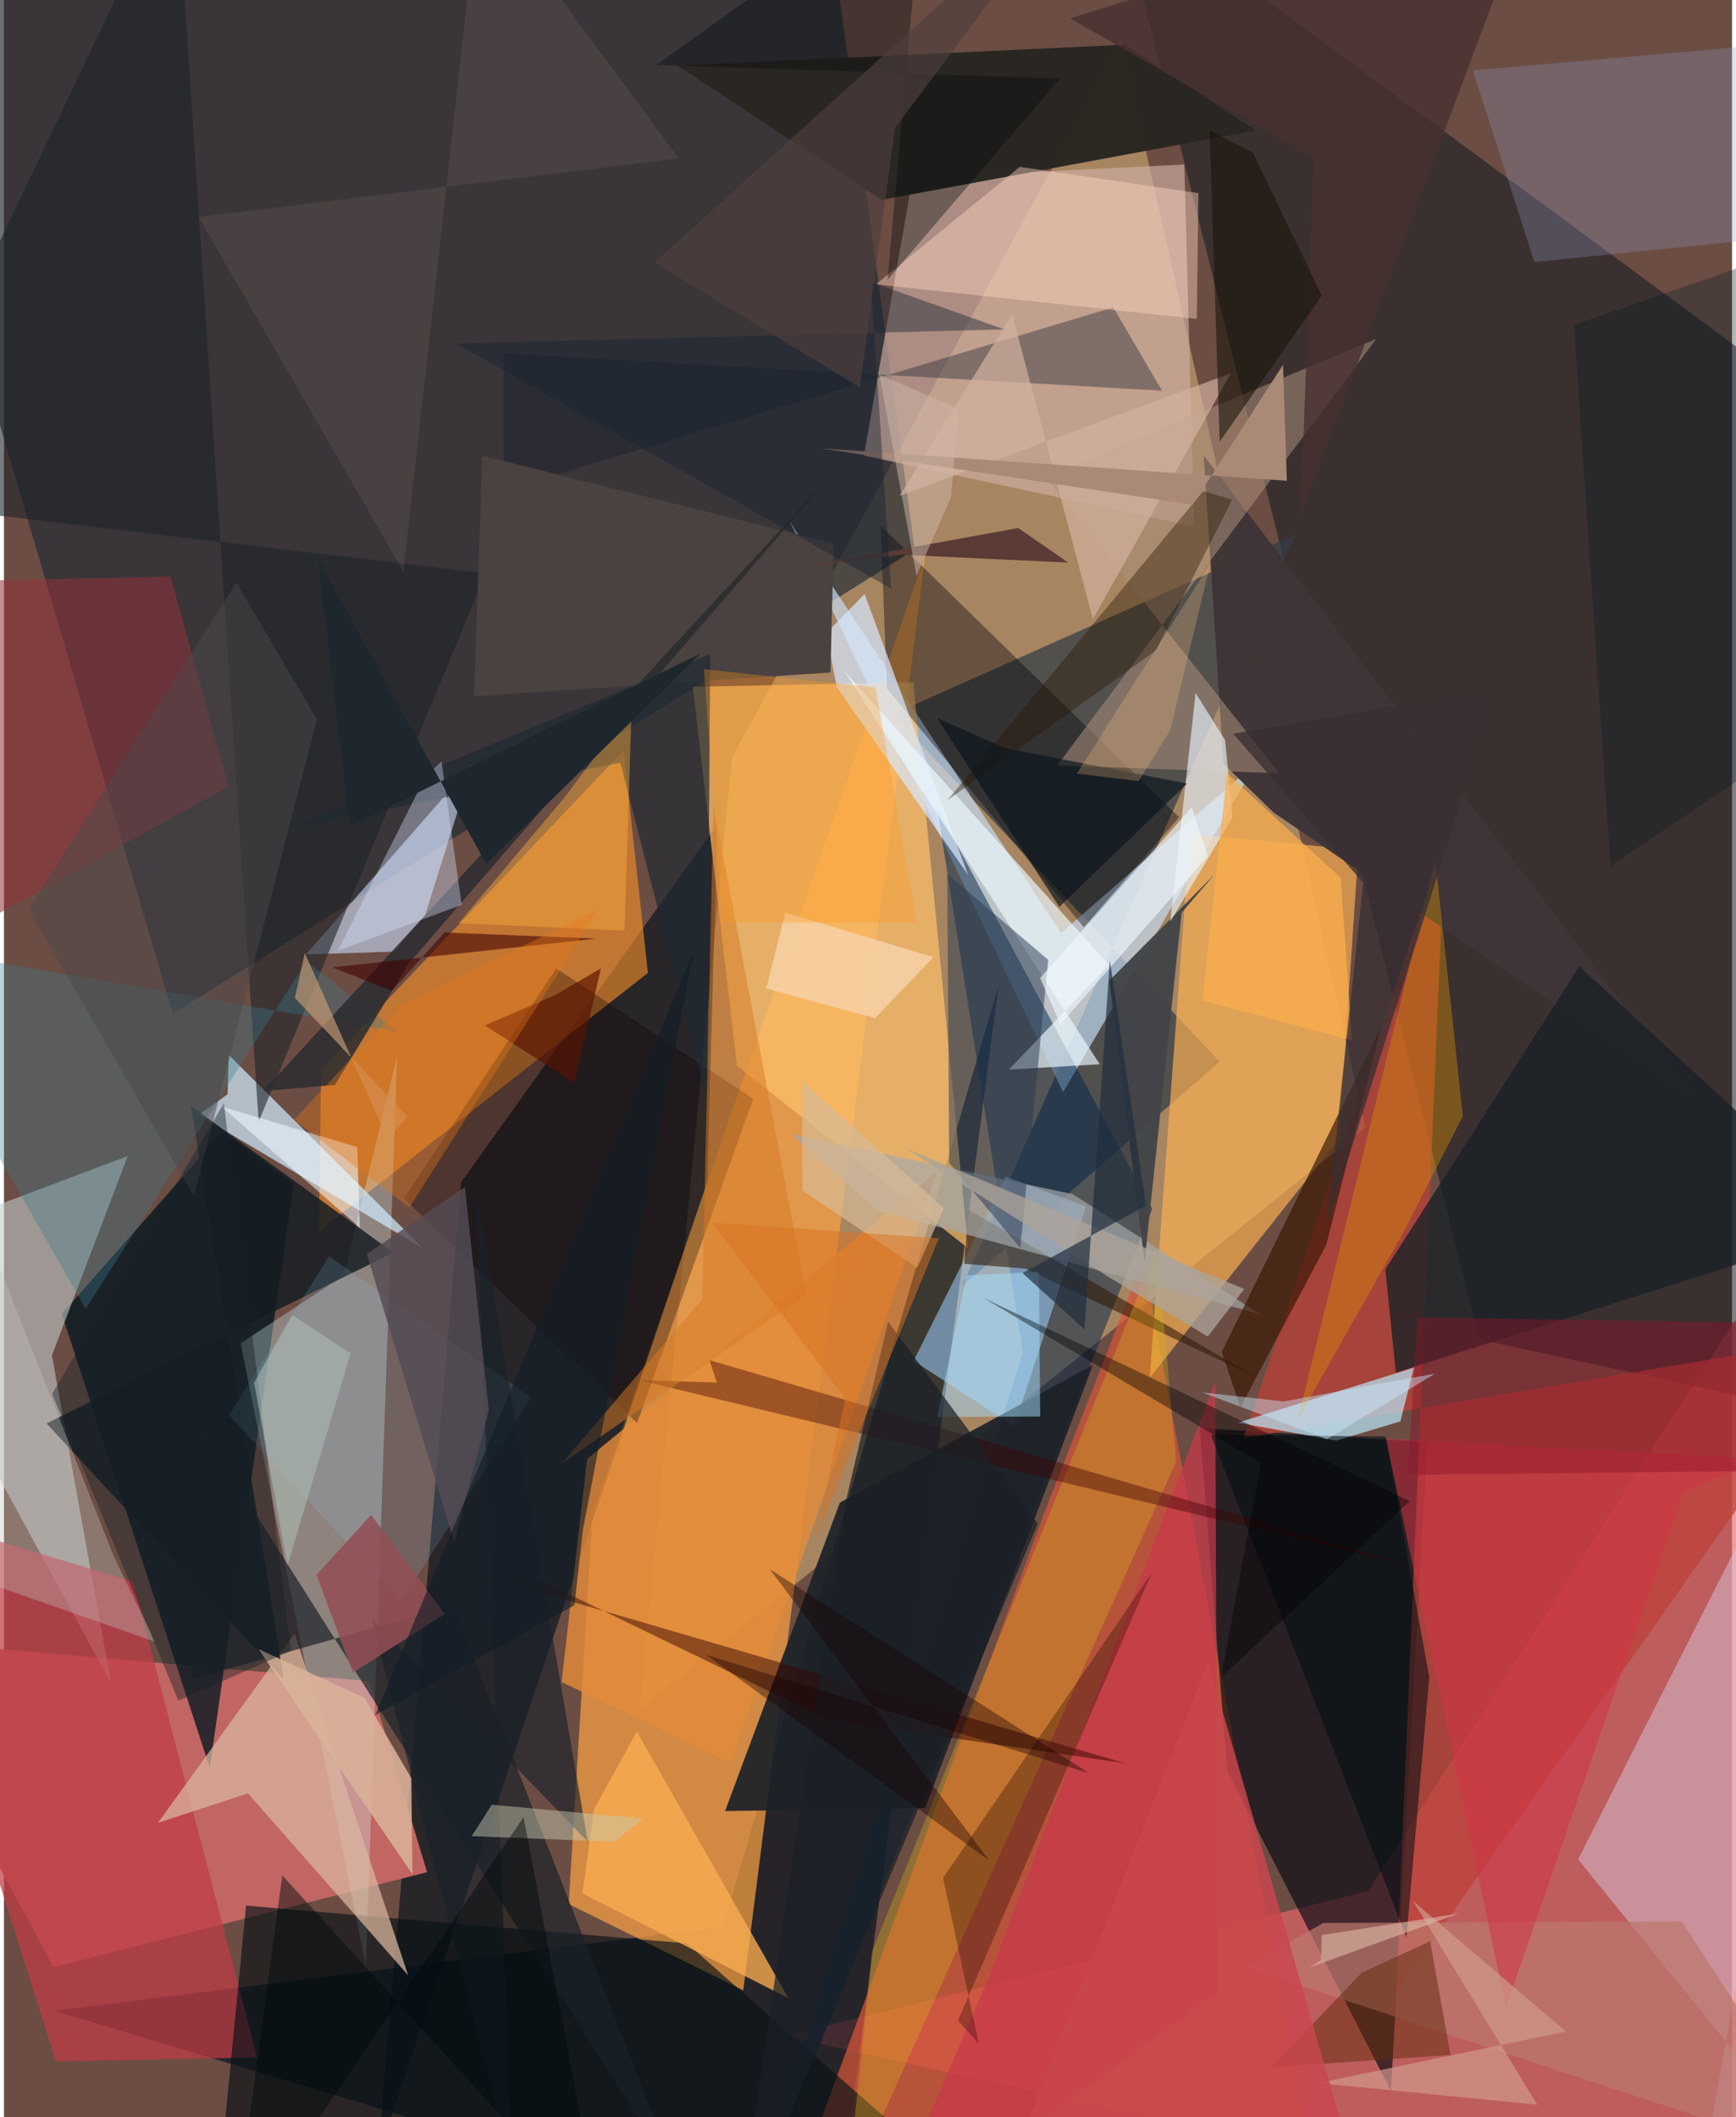 <svg xmlns="http://www.w3.org/2000/svg" width="228" height="278" viewBox="0 0 836 1024"><path fill="#6c4d43" d="M0 0h836v1024H0z"/><path fill="#eac385" fill-opacity=".471" d="M658.656 545.26L307.455 826.614l44.732-460.07L540.455 19.761z"/><path fill="#eb676d" fill-opacity=".643" d="M378.141 984.75l281.715-70.096 219.41-341.178L831.596 1086z"/><path fill="#000e19" fill-opacity=".647" d="M347.902 931.896l133.214-455.064L401.746 1086 24.401 972.538z"/><path fill="#111920" fill-opacity=".541" d="M713.661 647.853L898 687.677V211.835L537.85-53.605z"/><path fill="#212a32" fill-opacity=".663" d="M396.01-62L-62 .892 81.668 490.354l358.93-224.5z"/><path fill="#f79f44" fill-opacity=".729" d="M284.747 731.785l-11.549 189.134 84.464 41.747 88.035-694.236z"/><path fill="#d55539" fill-opacity=".729" d="M372.91 1086l130.264-354.012 47.899-122.423L640.858 1086z"/><path fill="#000f1a" fill-opacity=".624" d="M221.207 571.732l123.957-173.164-4.987 173.116-159.346 471.2z"/><path fill="#333d47" fill-opacity=".729" d="M430.008 345.469L588.13 513.466 463.623 622.039l161.102-363.435z"/><path fill="#c26663" fill-opacity=".988" d="M176.868 813.13l27.815 92.379-180.635 45.955L-62 792.363z"/><path fill="#020911" fill-opacity=".643" d="M688.596 697.464l-17.61 313.865-79.184-154.915-13.355-165.682z"/><path fill="#03161f" fill-opacity=".769" d="M105.842 547.242l34.334 25.2-40.611 282.55L27.99 635.53z"/><path fill="#cfafa4" fill-opacity=".659" d="M439.563 86.01l-23.529 134.323 159.782 34.326-4.8-175.1z"/><path fill="#f69029" fill-opacity=".612" d="M152.399 595.498l1.01-77.966 146.341-154.62 11.779 107.632z"/><path fill="#c6e0f9" fill-opacity=".667" d="M512.366 528.248l93.671-159.514-94.64 82.597-131.48-199.53z"/><path fill="#fec06b" fill-opacity=".706" d="M439.851 330.003l-106.617 2.168 21.407 183.342 111.815 88.264z"/><path fill="#c3cbcb" fill-opacity=".592" d="M23.204 655.582l36.654-96.427L-62 605.033 51.808 814.137z"/><path fill="#ddfffe" fill-opacity=".306" d="M114.489 649.653l49.94-32.72 25.785-106.392-15.158 440.268z"/><path fill="#bd4037" fill-opacity=".722" d="M599.713 695.634l97.368-289.821-23.774 558.144L898 645.234z"/><path fill="#2a2722" fill-opacity=".988" d="M605.503 63.12L542.29 21.61 325.883 31.733l98.614 64.983z"/><path fill="#fbb152" fill-opacity=".675" d="M645.866 550.848l-91.603 115.58 19.49-263.046 81.48 7.695z"/><path fill="#012749" fill-opacity=".51" d="M555.537 584.73l-104.09-193.953 41.467 263.384-134.266 425.678z"/><path fill="#cfebfe" fill-opacity=".706" d="M108.186 529.268l-14.044 10.006 108.661 64.567-94.085-93.624z"/><path fill="#cbdfff" fill-opacity=".592" d="M226.595 369.74l-80.438 91.871 42.872-1.352 14.739-17.716z"/><path fill="#9dcefc" fill-opacity=".557" d="M440.06 658.184l48.702 31.689 34.789-106.423-38.946-14.323z"/><path fill="#d4c1d2" fill-opacity=".522" d="M883.741 1049.933L761.525 899.306 898 629.857l-80.657 444.123z"/><path fill="#1d2228" fill-opacity=".922" d="M348.86 875.933l96.733-1.39 81.208-214.352-122.397 66.542z"/><path fill="#c03c47" fill-opacity=".725" d="M62.484 764.936l60.03 230.183-97.365 1.908-85.15-268.878z"/><path fill="#3f3437" fill-opacity=".988" d="M589.948 369.38l-9.518-149.029 239.455 313.08L614.16 392.94z"/><path fill="#bbe6f7" fill-opacity=".702" d="M675.552 687.466l-30.989 9.312-47.65-8.689 85.18-26.569z"/><path fill="#091216" fill-opacity=".651" d="M330.385 939.94l166.2 146.06-389.702-59.327 10.248-104.996z"/><path fill="#010009" fill-opacity=".38" d="M568.526 395.26L424.103 254.23l3.053 78.703 95.277 115.605z"/><path fill="#dbb7a0" fill-opacity=".722" d="M118.03 867.39l77.53 88.037-54.995-165.374-66.051 91.574z"/><path fill="#ab907b" fill-opacity=".537" d="M616.936 374.02l-107.426-3.802L663.9 163.887l-160.068 66.845z"/><path fill="#151d22" fill-opacity=".843" d="M135.343 812.175L20.6 688.467l167.827-82.585-97.98-70.937z"/><path fill="#1a2126" fill-opacity=".792" d="M673.363 663.877L898 592.554 762.14 467.407l-93.863 146.507z"/><path fill="#d9e8fd" fill-opacity=".706" d="M402.918 332.367l63.503 90.801-50.061-135.887-18.576 19.042z"/><path fill="#e38b39" fill-opacity=".812" d="M451.376 566.617l-169.278 139.01-12.34 107.9 81.68 39.032z"/><path fill="#8f9cc3" fill-opacity=".286" d="M893.793 18.025l-183.19 16.038 29.805 92.678L898 110.7z"/><path fill="#bd776e" fill-opacity=".722" d="M600.52 951.509l286.772 94.619-75.543-116.792-173.467.73z"/><path fill="#311b08" fill-opacity=".592" d="M466.388 584.918l139.09 81.04-111.254-52.382-29.675-2.298z"/><path fill="#a4a9ac" fill-opacity=".682" d="M607.66 635.62l-90.636-58.051-136.285-29.02 41.789 36.843z"/><path fill="#1a2028" fill-opacity=".686" d="M83.36 671.499l244.03 385.545-110.12-280.638L91 812.146z"/><path fill="#424447" fill-opacity=".961" d="M585.427 423.146L569.7 441.471l-17.915 168.876-17.043-136.045z"/><path fill="#e7f1fa" fill-opacity=".651" d="M564.21 445.825l12.277-110.623 14.27 22.785 3.6 37.268z"/><path fill="#371703" fill-opacity=".671" d="M666.386 496.388L639.697 602.04l-41.575 78.77-8.981-26.987z"/><path fill="#91333c" fill-opacity=".557" d="M80.597 278.801L-62 281.961l25.892 178.387 144.783-79.85z"/><path fill="#100000" fill-opacity=".306" d="M306.275 688.29l-112.742-108.6 73.608-111.316 95.356 63.03z"/><path fill="#f9ad51" fill-opacity=".773" d="M306.173 837.428l73.283 129-99.588-50.628 5.523-40.647z"/><path fill="#1e2327" fill-opacity=".588" d="M-62 242.353L83.341-62l39.866 604.513 109.782-265.219z"/><path fill="#d6b418" fill-opacity=".337" d="M567.109 706.881l-159.426 355.048L420.05 943.56l137.827-339.846z"/><path fill="#15202c" fill-opacity=".373" d="M241.84 170.819l-.192 66.41 294.984-88.56 23.619 40.304z"/><path fill="#4a4240" d="M227.416 336.792l3.954-116.377 170.01 42.405-1.522 62.434z"/><path fill="#c9384a" fill-opacity=".718" d="M476.693 955.824L420.72 1086l166.372-122.595-1.088-295.258z"/><path fill="#ecf8ff" fill-opacity=".671" d="M534.577 466.687l-48.433 50.637 43.984-2.585-123.646-190.197z"/><path fill="#1e2a33" fill-opacity=".698" d="M340.133 532.35L298.21 368.908 136.64 401.06l205.03-84.754z"/><path fill="#293c52" fill-opacity=".514" d="M505.189 464.242l-48.88-41.614.981 139.818 34.388 41.172z"/><path fill="#ffd9c3" fill-opacity=".424" d="M491.46 80.696l86.38 12.728-.774 60.832-155.252-16.727z"/><path fill="#250902" fill-opacity=".322" d="M555.3 760.706l-93.795 216.578 10.097 11.17-17.291-80.148z"/><path fill="#397d8f" fill-opacity=".341" d="M-62 455.294L39.562 633.056 146.22 465.028l44.176 33.98z"/><path fill="#db9204" fill-opacity=".392" d="M625.954 686.46l66.506-270.547 13.307 123.974-29.28 57.211z"/><path fill="#2b2c30" fill-opacity=".855" d="M406.687 222.463L195.82 465.988l-35.695 58.734-34.687 2.979z"/><path fill="#370500" fill-opacity=".49" d="M398.999 831.936L254.88 762.103l-22.985.078 310.467 90.633z"/><path fill="#dae5ff" fill-opacity=".376" d="M204.146 375.194l7.54-6.836 9.735 69.275-59.926 22.269z"/><path fill="#d13446" fill-opacity=".557" d="M852.084 705.9l-39.175 15.072-86.294 250.016-58.032-275.174z"/><path fill="#010e14" fill-opacity=".545" d="M583.938 694.016l94.544 243.082 11.034-125.946-21.088-116.398z"/><path fill="#3c0000" fill-opacity=".408" d="M307.01 667.49l377.31 90.835-343-100.474 3.57 10.837z"/><path fill="#d9b299" fill-opacity=".863" d="M123.12 797.626L197.6 906.46l-.518-46.38-22.683-38.903z"/><path fill="#8dd4ff" fill-opacity=".149" d="M255.114 675.818l-97.83-68.144-48.46 76.764 83.295 90.152z"/><path fill="#f7d2a9" fill-opacity=".824" d="M377.986 441.398l-9.18 36.715 52.582 14.34 28.31-29.524z"/><path fill="#291700" fill-opacity=".4" d="M456.353 387.097L580.23 237.5l13.932 4.15-36.795 72.872z"/><path fill="#612c0d" fill-opacity=".506" d="M613.132 999.844l43.672-45.675 33.14-15.255 9.845 54.976z"/><path fill="#5a3b35" d="M490.682 255.4l24.144 16.693-81.13-3.786-51.88 6.803z"/><path fill="#a8dfff" fill-opacity=".498" d="M451.47 685.33l14.177-68.42 35.042-1.83.615 70.039z"/><path fill="#d4b2a1" fill-opacity=".678" d="M433.295 239.786l160.258-59.241-66.772 118.881-39.036-147.422z"/><path fill="#c3c3be" fill-opacity=".353" d="M53.012 752.453l19.957 41.546L-62 746.76l8.192-264.64z"/><path fill="#ffb13f" fill-opacity=".42" d="M300.199 450.103l3.438-107.696-32.506 43.367-51.133 60.73z"/><path fill="#f1faff" fill-opacity=".557" d="M170.93 554.867l-13.603-4.148-52.146-15.55 67.001 58.71z"/><path fill="#f0f8fe" fill-opacity=".631" d="M582.392 414.083l-71.288 81.372-9.874-22.401 73.343-82.524z"/><path fill="#891529" fill-opacity=".451" d="M683.968 637.202l-4.985 76.082 171.945-1.838 46.273-70.942z"/><path fill="#483030" fill-opacity=".796" d="M633.792 76.44L515.785 8.876 743.794-62 627.168 249.779z"/><path fill="#d87b24" fill-opacity=".51" d="M388.144 626.1l-44.897-236.808-5.48 239.096-67.754 79.328z"/><path fill="#020a0d" fill-opacity=".365" d="M427.432 135.374L445.085-61.57 315.671 31.46l195.29 6.479z"/><path fill="#9a7e6b" fill-opacity=".169" d="M230.126-53.943l96.276 130.546-232.23 28.37 99.065 171.352z"/><path fill="#d09b8d" fill-opacity=".686" d="M635.857 1007.497l105.902 10.461-60.176-98.608 74.014 63.202z"/><path fill="#010003" fill-opacity=".4" d="M608.11 707.625L473.888 627.78l206.161 98.207-91.222 85.304z"/><path fill="#18212b" fill-opacity=".643" d="M177.67 782.327l68.355 268.302-17.501-474.074 53.897 314.168z"/><path fill="#0a141c" fill-opacity=".667" d="M572.394 378.968l-88.013-17.073-33.058-14.664 59.235 91.4z"/><path fill="#924f55" fill-opacity=".867" d="M213.248 780.62l-35.633-47.885-26.393 28.98 17.587 47.246z"/><path fill="#ff971b" fill-opacity=".314" d="M338.604 323.673l83.07 8.857 19.923 113.642-93.942.065z"/><path fill="#1a2027" fill-opacity=".714" d="M427.728 639.274l72.414 97.603L353.907 1086l53.143-358.92z"/><path fill="#c8cab1" fill-opacity=".478" d="M236.022 872.87l73.085 6.712-13.545 11.237-69.286-2.752z"/><path fill="#aa8977" d="M575.067 244.167L395.261 216.83l225.363 15.7-1.834-56.116z"/><path fill="#192331" fill-opacity=".435" d="M218.64 166.199l265.196-6.893-64.52-23 9.846 148.33z"/><path fill="#19150a" fill-opacity=".584" d="M637.526 142.963l-33.34-69.166-20.948-10.781 4.893 150.643z"/><path fill="#aca499" fill-opacity=".765" d="M582.388 646.474l17.636-23.014-163.822-68.012 99.464 62.991z"/><path fill="#1e272e" d="M167.286 399.583l-15.292-129.034 81.3 147.297L337.17 315.961z"/><path fill="#c8474e" fill-opacity=".827" d="M473.931 1081.044L898 1086l-234.235-.6-81.188-281.908z"/><path fill="#001922" fill-opacity=".302" d="M898 109.192l-138.528 47.97 17.754 261.698L898 337.73z"/><path fill="#fcae4d" fill-opacity=".722" d="M591.647 373.95L579.79 483.848l72.332 19.325-5.413-78.586z"/><path fill="#d7ba95" fill-opacity=".706" d="M441.788 613.236l12.934-28.883-68.629-61.481.14 52.857z"/><path fill="#4d494b" fill-opacity=".49" d="M112.45 281.815l38.923 66.126-59.536 230.55-79.935-138.784z"/><path fill="#c8e9fe" fill-opacity=".447" d="M692.35 664.369l-73.284 13.455-39.318-4.345 60.234 22.63z"/><path fill="#cda177" fill-opacity=".631" d="M140.733 482.691l4.792-21.783 40.045 90 9.613-10.822z"/><path fill="#392e32" fill-opacity=".765" d="M639.845 593.44l82.19-260.292-127.368 21.748 62.887 72.054z"/><path fill="#202e3d" fill-opacity=".69" d="M492.753 615.741l29.942 27.213 12.31-178.412 17.466 118.602z"/><path fill="#4f3f3d" fill-opacity=".659" d="M414.072 187.337l16.97-125.41L523.646-62 314.659 127.009z"/><path fill="#410100" fill-opacity=".576" d="M286.46 453.968l-127.63 13.906 28.808 11.353 25.522-28.217z"/><path fill="#f8be7d" fill-opacity=".263" d="M519.043 374.13l29.84 3.7 15.325-24.643 19.412-80.568z"/><path fill="#581200" fill-opacity=".659" d="M232.64 495.964l33.591-14.474 22.562-13.104-12.784 55.365z"/><path fill="#02090c" fill-opacity=".471" d="M251.372 878.887l37.526 197.771-154.245-169.604L110.528 1086z"/><path fill="#544c54" fill-opacity=".824" d="M222.994 574.197l11.565 107.786-16.723 63.93-42.304-139.414z"/><path fill="#e87818" fill-opacity=".373" d="M287.666 439.888l-94.944 45.752-52.476 56.047 55.88 42.357z"/><path fill="#dcb7a7" fill-opacity=".62" d="M631.526 951.61l5.655-3.557.312-12.125 66.206-10.38z"/><path fill="#cfb6a9" fill-opacity=".51" d="M458.16 240.457l3.678-42.912-38.3-16.25 17.938 97.196z"/><path fill="#121d27" fill-opacity=".624" d="M276.003 776.377l-96.335 53.111L333.69 459.85l-53.67 280.418z"/><path fill="#190000" fill-opacity=".388" d="M339.75 800.387l185.29 57.268-154.574-98.698L476.821 899.98z"/><path fill="#132027" fill-opacity=".42" d="M106.386 533.65l32.44 264.791-54.452 24.131L23.3 674.128z"/><path fill="#d97120" fill-opacity=".506" d="M452.293 598.942l-60.044 145.906 14.753-68.355-64.377-85.24z"/><path fill="#acbdb3" fill-opacity=".569" d="M167.722 654.51l-28.204-18.382-18.522 32.626 16.175 88.484z"/></svg>